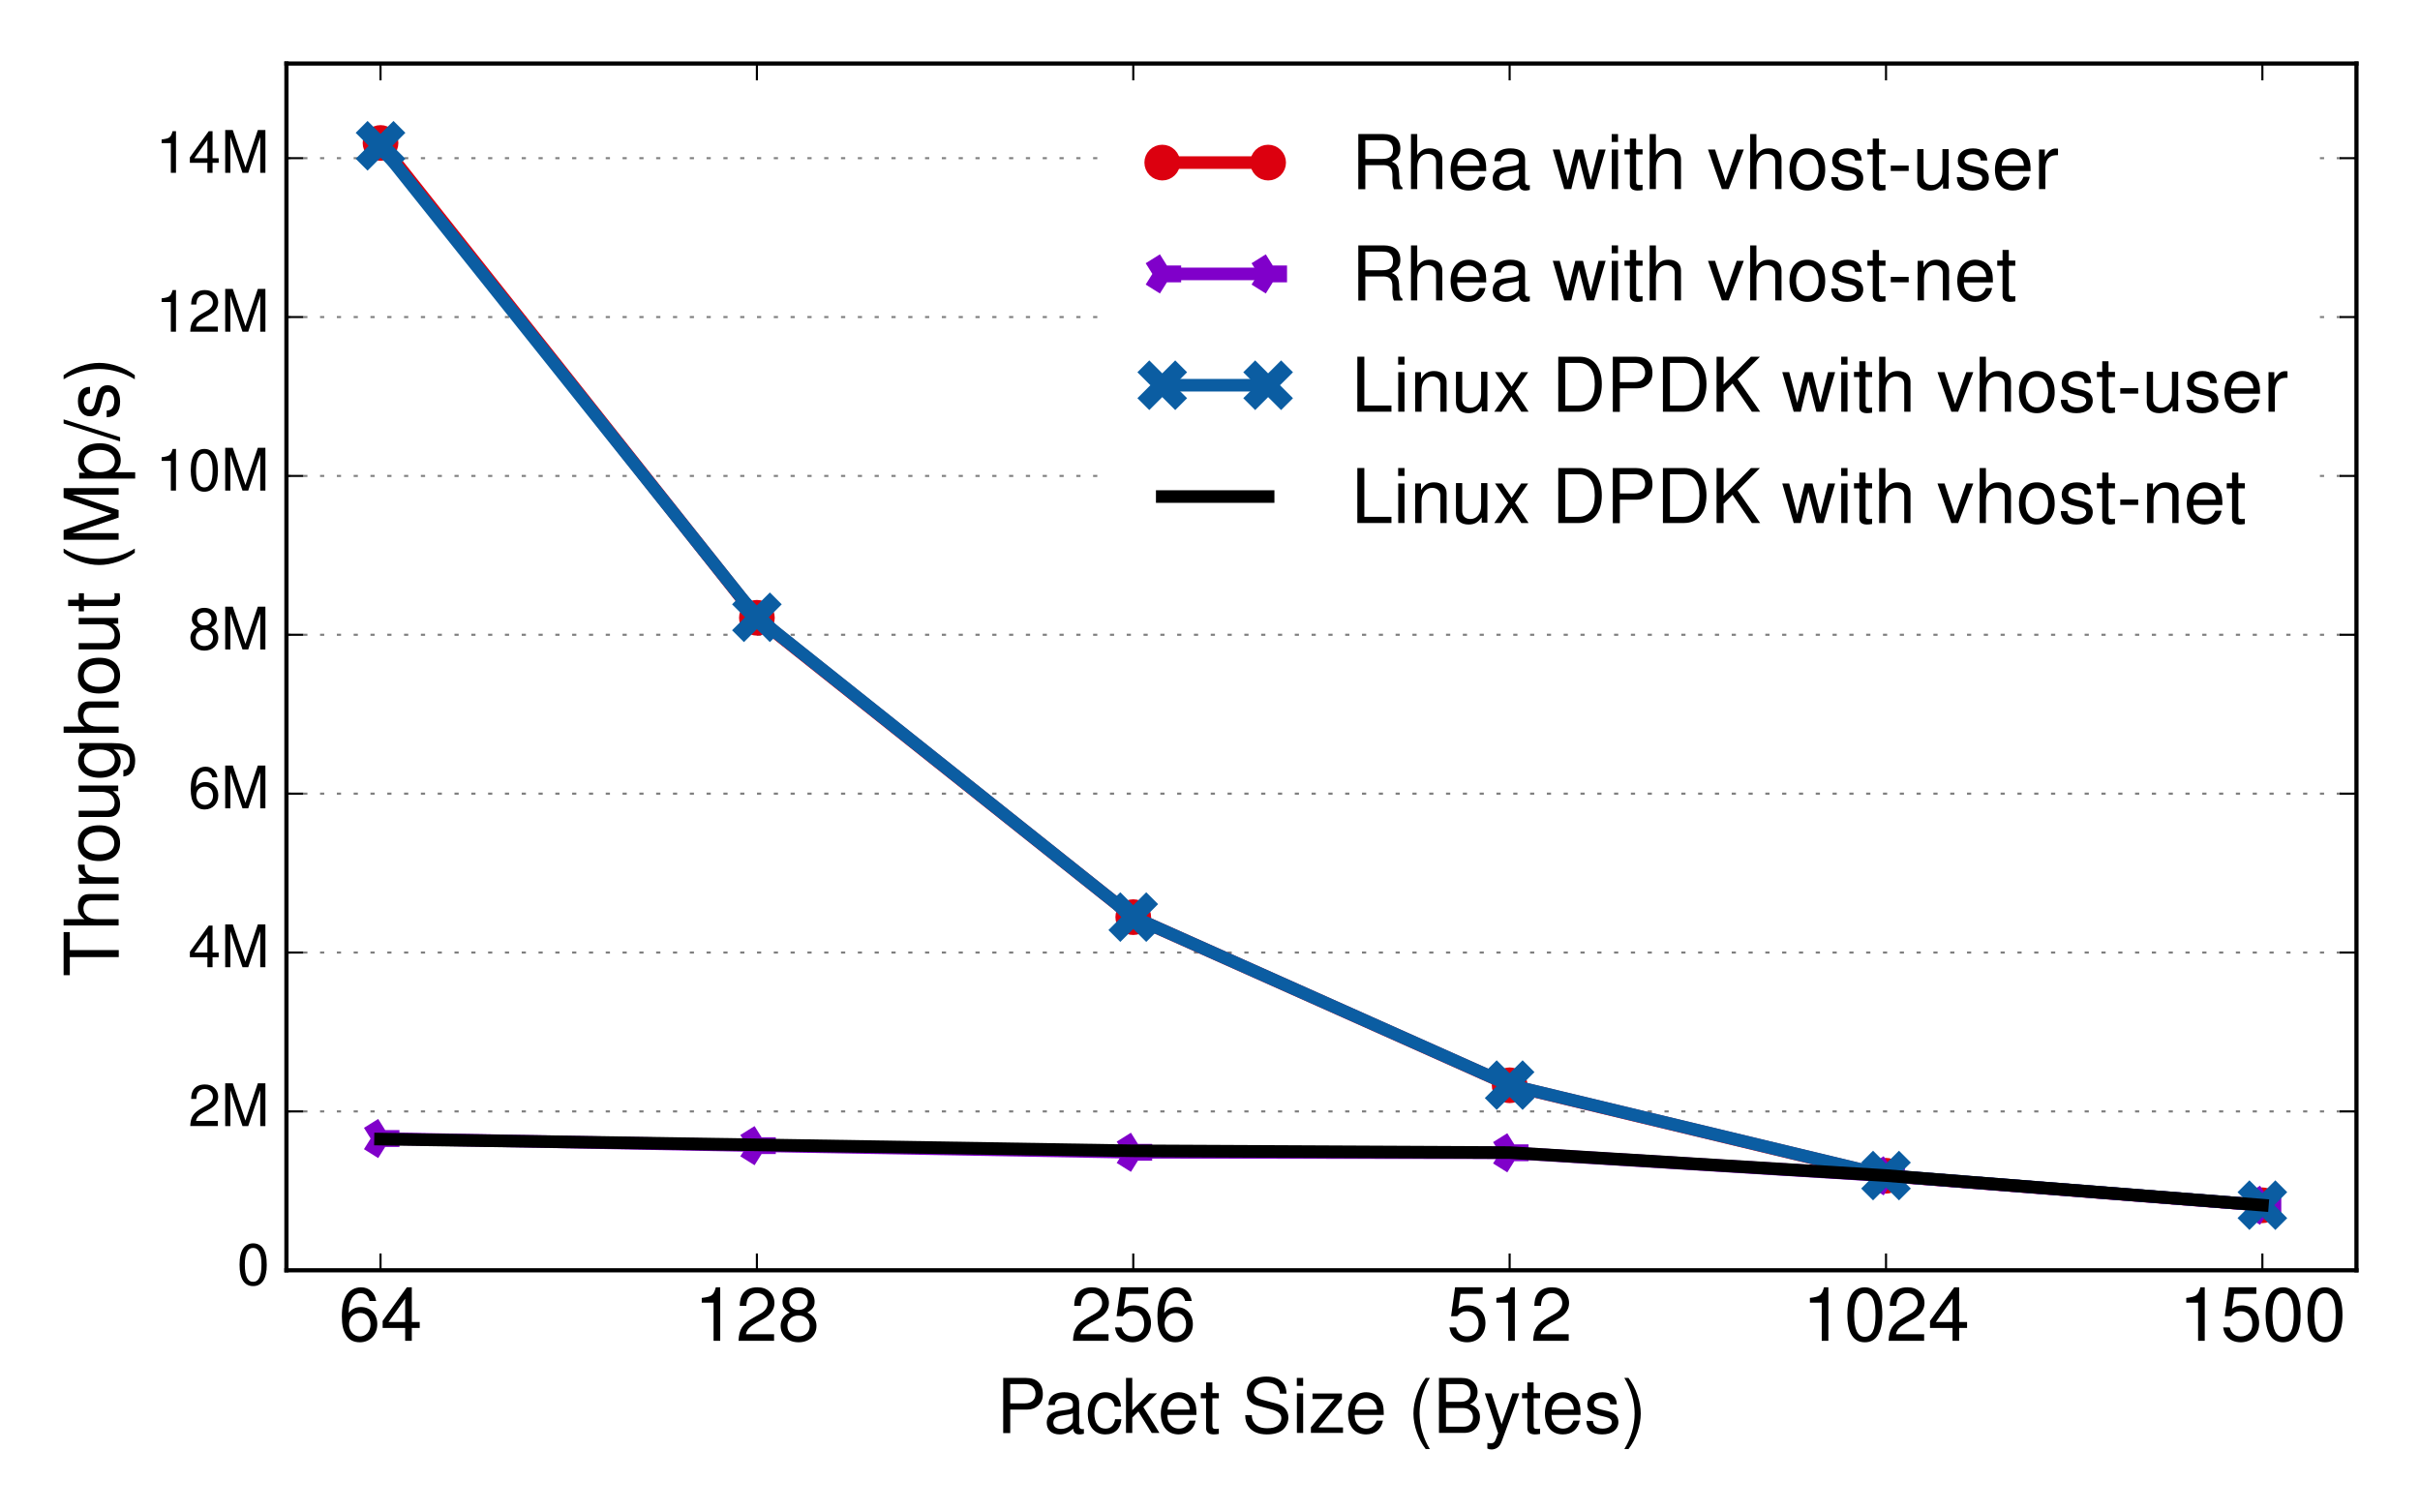 <?xml version="1.0" encoding="utf-8" standalone="no"?>
<!DOCTYPE svg PUBLIC "-//W3C//DTD SVG 1.1//EN"
  "http://www.w3.org/Graphics/SVG/1.1/DTD/svg11.dtd">
<!-- Created with matplotlib (https://matplotlib.org/) -->
<svg height="360pt" version="1.1" viewBox="0 0 576 360" width="576pt" xmlns="http://www.w3.org/2000/svg" xmlns:xlink="http://www.w3.org/1999/xlink">
 <defs>
  <style type="text/css">*{stroke-linecap:butt;stroke-linejoin:round;}</style>
 </defs>
 <g id="figure_1">
  <g id="patch_1">
   <path d="M 0 360 
L 576 360 
L 576 0 
L 0 0 
z
" style="fill:#ffffff;"/>
  </g>
  <g id="axes_1">
   <g id="patch_2">
    <path d="M 68.176 302.355 
L 560.88 302.355 
L 560.88 15.12 
L 68.176 15.12 
z
" style="fill:#ffffff;"/>
   </g>
   <g id="patch_3">
    <path d="M 68.176 302.355 
L 68.176 15.12 
" style="fill:none;stroke:#000000;stroke-linecap:square;stroke-linejoin:miter;"/>
   </g>
   <g id="patch_4">
    <path d="M 560.88 302.355 
L 560.88 15.12 
" style="fill:none;stroke:#000000;stroke-linecap:square;stroke-linejoin:miter;"/>
   </g>
   <g id="patch_5">
    <path d="M 68.176 302.355 
L 560.88 302.355 
" style="fill:none;stroke:#000000;stroke-linecap:square;stroke-linejoin:miter;"/>
   </g>
   <g id="patch_6">
    <path d="M 68.176 15.12 
L 560.88 15.12 
" style="fill:none;stroke:#000000;stroke-linecap:square;stroke-linejoin:miter;"/>
   </g>
   <g id="matplotlib.axis_1">
    <g id="xtick_1">
     <g id="line2d_1">
      <defs>
       <path d="M 0 0 
L 0 -4 
" id="mdbf25696b4" style="stroke:#000000;stroke-width:0.5;"/>
      </defs>
      <g>
       <use style="stroke:#000000;stroke-width:0.5;" x="90.572" xlink:href="#mdbf25696b4" y="302.355"/>
      </g>
     </g>
     <g id="line2d_2">
      <defs>
       <path d="M 0 0 
L 0 4 
" id="mc7c0652761" style="stroke:#000000;stroke-width:0.5;"/>
      </defs>
      <g>
       <use style="stroke:#000000;stroke-width:0.5;" x="90.572" xlink:href="#mc7c0652761" y="15.12"/>
      </g>
     </g>
     <g id="text_1">
      <!-- 64 -->
      <g transform="translate(80.602 319.132)scale(0.18 -0.18)">
       <defs>
        <path d="M 49.797 52.844 
C 48.094 64.234 40.5 71 29.703 71 
C 21.906 71 14.906 67.219 10.703 60.938 
C 6.297 54.062 4.297 45.375 4.297 32.516 
C 4.297 20.641 6.094 13.062 10.297 6.781 
C 14.094 1.078 20.297 -2 28.094 -2 
C 41.594 -2 51.297 8.094 51.297 22.109 
C 51.297 35.438 42.297 44.812 29.594 44.812 
C 22.594 44.812 17.094 42.109 13.297 36.906 
C 13.406 53.812 19 63.188 29.094 63.188 
C 35.297 63.188 39.594 59.422 41 52.844 
z
M 28.5 37 
C 37 37 42.297 31.031 42.297 21.406 
C 42.297 12.391 36.297 5.812 28.203 5.812 
C 20 5.812 13.797 12.703 13.797 21.906 
C 13.797 30.828 19.797 37 28.5 37 
z
" id="Nimbus_Sans_L_Regular-54"/>
        <path d="M 32.703 17 
L 32.703 0 
L 41.5 0 
L 41.5 17 
L 52 17 
L 52 24.906 
L 41.5 24.906 
L 41.5 71.016 
L 35 71.016 
L 2.797 26.312 
L 2.797 17 
z
M 32.703 24.906 
L 10.5 24.906 
L 32.703 55.984 
z
" id="Nimbus_Sans_L_Regular-52"/>
       </defs>
       <use transform="scale(0.996)" xlink:href="#Nimbus_Sans_L_Regular-54"/>
       <use transform="translate(55.392 0)scale(0.996)" xlink:href="#Nimbus_Sans_L_Regular-52"/>
      </g>
     </g>
    </g>
    <g id="xtick_2">
     <g id="line2d_3">
      <g>
       <use style="stroke:#000000;stroke-width:0.5;" x="180.155" xlink:href="#mdbf25696b4" y="302.355"/>
      </g>
     </g>
     <g id="line2d_4">
      <g>
       <use style="stroke:#000000;stroke-width:0.5;" x="180.155" xlink:href="#mc7c0652761" y="15.12"/>
      </g>
     </g>
     <g id="text_2">
      <!-- 128 -->
      <g transform="translate(165.199 319.132)scale(0.18 -0.18)">
       <defs>
        <path d="M 25.906 50.594 
L 25.906 0 
L 34.703 0 
L 34.703 71.016 
L 28.906 71.016 
C 25.797 60.109 23.797 58.609 10.203 56.906 
L 10.203 50.594 
z
" id="Nimbus_Sans_L_Regular-49"/>
        <path d="M 50.594 8.719 
L 13.297 8.719 
C 14.203 14.531 17.406 18.234 26.094 23.344 
L 36.094 28.75 
C 46 34.156 51.094 41.453 51.094 50.172 
C 51.094 56.078 48.703 61.594 44.5 65.391 
C 40.297 69.203 35.094 71 28.406 71 
C 19.406 71 12.703 67.797 8.797 61.797 
C 6.297 57.984 5.203 53.578 5 46.359 
L 13.797 46.359 
C 14.094 51.172 14.703 54.078 15.906 56.375 
C 18.203 60.688 22.797 63.297 28.094 63.297 
C 36.094 63.297 42.094 57.578 42.094 49.969 
C 42.094 44.359 38.797 39.547 32.5 35.953 
L 23.297 30.75 
C 8.5 22.344 4.203 15.625 3.406 0 
L 50.594 0 
z
" id="Nimbus_Sans_L_Regular-50"/>
        <path d="M 39.094 37.484 
C 46.406 41.875 48.797 45.469 48.797 52.156 
C 48.797 63.219 40.094 71 27.5 71 
C 15 71 6.203 63.219 6.203 52.156 
C 6.203 45.578 8.594 41.984 15.797 37.484 
C 7.703 33.594 3.703 27.719 3.703 19.938 
C 3.703 6.969 13.5 -2 27.5 -2 
C 41.5 -2 51.297 6.984 51.297 19.844 
C 51.297 27.719 47.297 33.594 39.094 37.484 
z
M 27.5 63.188 
C 35 63.188 39.797 58.812 39.797 51.953 
C 39.797 45.375 34.906 41 27.5 41 
C 20.094 41 15.203 45.375 15.203 52.047 
C 15.203 58.812 20.094 63.188 27.5 63.188 
z
M 27.5 33.578 
C 36.297 33.578 42.297 28 42.297 19.734 
C 42.297 11.391 36.297 5.812 27.297 5.812 
C 18.703 5.812 12.703 11.484 12.703 19.734 
C 12.703 28 18.703 33.578 27.5 33.578 
z
" id="Nimbus_Sans_L_Regular-56"/>
       </defs>
       <use transform="scale(0.996)" xlink:href="#Nimbus_Sans_L_Regular-49"/>
       <use transform="translate(55.392 0)scale(0.996)" xlink:href="#Nimbus_Sans_L_Regular-50"/>
       <use transform="translate(110.783 0)scale(0.996)" xlink:href="#Nimbus_Sans_L_Regular-56"/>
      </g>
     </g>
    </g>
    <g id="xtick_3">
     <g id="line2d_5">
      <g>
       <use style="stroke:#000000;stroke-width:0.5;" x="269.737" xlink:href="#mdbf25696b4" y="302.355"/>
      </g>
     </g>
     <g id="line2d_6">
      <g>
       <use style="stroke:#000000;stroke-width:0.5;" x="269.737" xlink:href="#mc7c0652761" y="15.12"/>
      </g>
     </g>
     <g id="text_3">
      <!-- 256 -->
      <g transform="translate(254.781 319.132)scale(0.18 -0.18)">
       <defs>
        <path d="M 47.594 71 
L 11 71 
L 5.703 32.594 
L 13.797 32.594 
C 17.906 37.484 21.297 39.188 26.797 39.188 
C 36.297 39.188 42.297 32.688 42.297 22.203 
C 42.297 12 36.406 5.812 26.797 5.812 
C 19.094 5.812 14.406 9.703 12.297 17.703 
L 3.5 17.703 
C 4.703 11.906 5.703 9.094 7.797 6.484 
C 11.797 1.094 19 -2 27 -2 
C 41.297 -2 51.297 8.391 51.297 23.391 
C 51.297 37.406 42 47 28.406 47 
C 23.406 47 19.406 45.703 15.297 42.688 
L 18.094 62.297 
L 47.594 62.297 
z
" id="Nimbus_Sans_L_Regular-53"/>
       </defs>
       <use transform="scale(0.996)" xlink:href="#Nimbus_Sans_L_Regular-50"/>
       <use transform="translate(55.392 0)scale(0.996)" xlink:href="#Nimbus_Sans_L_Regular-53"/>
       <use transform="translate(110.783 0)scale(0.996)" xlink:href="#Nimbus_Sans_L_Regular-54"/>
      </g>
     </g>
    </g>
    <g id="xtick_4">
     <g id="line2d_7">
      <g>
       <use style="stroke:#000000;stroke-width:0.5;" x="359.319" xlink:href="#mdbf25696b4" y="302.355"/>
      </g>
     </g>
     <g id="line2d_8">
      <g>
       <use style="stroke:#000000;stroke-width:0.5;" x="359.319" xlink:href="#mc7c0652761" y="15.12"/>
      </g>
     </g>
     <g id="text_4">
      <!-- 512 -->
      <g transform="translate(344.364 319.132)scale(0.18 -0.18)">
       <use transform="scale(0.996)" xlink:href="#Nimbus_Sans_L_Regular-53"/>
       <use transform="translate(55.392 0)scale(0.996)" xlink:href="#Nimbus_Sans_L_Regular-49"/>
       <use transform="translate(110.783 0)scale(0.996)" xlink:href="#Nimbus_Sans_L_Regular-50"/>
      </g>
     </g>
    </g>
    <g id="xtick_5">
     <g id="line2d_9">
      <g>
       <use style="stroke:#000000;stroke-width:0.5;" x="448.902" xlink:href="#mdbf25696b4" y="302.355"/>
      </g>
     </g>
     <g id="line2d_10">
      <g>
       <use style="stroke:#000000;stroke-width:0.5;" x="448.902" xlink:href="#mc7c0652761" y="15.12"/>
      </g>
     </g>
     <g id="text_5">
      <!-- 1024 -->
      <g transform="translate(428.961 319.132)scale(0.18 -0.18)">
       <defs>
        <path d="M 27.5 71 
C 20.906 71 14.906 68.125 11.203 63.219 
C 6.594 57.047 4.297 47.562 4.297 34.5 
C 4.297 10.672 12.297 -2 27.5 -2 
C 42.5 -2 50.703 10.672 50.703 33.906 
C 50.703 47.656 48.5 56.844 43.797 63.219 
C 40.094 68.219 34.203 71 27.5 71 
z
M 27.5 63.188 
C 37 63.188 41.703 53.625 41.703 34.703 
C 41.703 14.672 37.094 5.312 27.297 5.312 
C 18 5.312 13.297 15.078 13.297 34.406 
C 13.297 53.719 18 63.188 27.5 63.188 
z
" id="Nimbus_Sans_L_Regular-48"/>
       </defs>
       <use transform="scale(0.996)" xlink:href="#Nimbus_Sans_L_Regular-49"/>
       <use transform="translate(55.392 0)scale(0.996)" xlink:href="#Nimbus_Sans_L_Regular-48"/>
       <use transform="translate(110.783 0)scale(0.996)" xlink:href="#Nimbus_Sans_L_Regular-50"/>
       <use transform="translate(166.175 0)scale(0.996)" xlink:href="#Nimbus_Sans_L_Regular-52"/>
      </g>
     </g>
    </g>
    <g id="xtick_6">
     <g id="line2d_11">
      <g>
       <use style="stroke:#000000;stroke-width:0.5;" x="538.484" xlink:href="#mdbf25696b4" y="302.355"/>
      </g>
     </g>
     <g id="line2d_12">
      <g>
       <use style="stroke:#000000;stroke-width:0.5;" x="538.484" xlink:href="#mc7c0652761" y="15.12"/>
      </g>
     </g>
     <g id="text_6">
      <!-- 1500 -->
      <g transform="translate(518.543 319.132)scale(0.18 -0.18)">
       <use transform="scale(0.996)" xlink:href="#Nimbus_Sans_L_Regular-49"/>
       <use transform="translate(55.392 0)scale(0.996)" xlink:href="#Nimbus_Sans_L_Regular-53"/>
       <use transform="translate(110.783 0)scale(0.996)" xlink:href="#Nimbus_Sans_L_Regular-48"/>
       <use transform="translate(166.175 0)scale(0.996)" xlink:href="#Nimbus_Sans_L_Regular-48"/>
      </g>
     </g>
    </g>
    <g id="text_7">
     <!-- Packet Size (Bytes) -->
     <g transform="translate(237.149 341.06)scale(0.18 -0.18)">
      <defs>
       <path d="M 18.406 31 
L 41.297 31 
C 47 31 51.5 32.703 55.406 36.188 
C 59.797 40.203 61.703 44.891 61.703 51.609 
C 61.703 65.297 53.594 73 39.203 73 
L 9.094 73 
L 9.094 -0.219 
L 18.406 -0.219 
z
M 18.406 39.219 
L 18.406 64.781 
L 37.797 64.781 
C 46.703 64.781 52 59.984 52 51.984 
C 52 44 46.703 39.219 37.797 39.219 
z
" id="Nimbus_Sans_L_Regular-80"/>
       <path d="M 53.5 5.203 
C 52.594 5 52.203 5 51.703 5 
C 48.797 5 47.203 6.484 47.203 9.078 
L 47.203 39.766 
C 47.203 49.016 40.406 54 27.5 54 
C 19.906 54 13.594 51.812 10.094 47.906 
C 7.703 45.203 6.703 42.219 6.5 37.031 
L 14.906 37.031 
C 15.594 43.391 19.406 46.281 27.203 46.281 
C 34.703 46.281 38.906 43.484 38.906 38.516 
L 38.906 36.328 
C 38.906 32.828 36.797 31.344 30.203 30.547 
C 18.406 29.062 16.594 28.656 13.406 27.359 
C 7.297 24.875 4.203 20.188 4.203 13.422 
C 4.203 3.969 10.797 -2 21.406 -2 
C 28 -2 33.297 0.297 39.203 5.703 
C 39.797 0.391 42.406 -2 47.797 -2 
C 49.5 -2 50.797 -1.812 53.5 -1.094 
z
M 38.906 16.75 
C 38.906 13.953 38.094 12.266 35.594 9.984 
C 32.203 6.891 28.094 5.312 23.203 5.312 
C 16.703 5.312 12.906 8.391 12.906 13.656 
C 12.906 19.141 16.594 21.922 25.5 23.219 
C 34.297 24.406 36.094 24.812 38.906 26.094 
z
" id="Nimbus_Sans_L_Regular-97"/>
       <path d="M 47.094 34.938 
C 46.703 40.031 45.594 43.328 43.594 46.219 
C 40 51.109 33.703 54 26.406 54 
C 12.297 54 3.094 42.844 3.094 25.5 
C 3.094 8.656 12.094 -2 26.297 -2 
C 38.797 -2 46.703 5.469 47.703 18.234 
L 39.297 18.234 
C 37.906 9.875 33.594 5.703 26.5 5.703 
C 17.297 5.703 11.797 13.172 11.797 25.5 
C 11.797 38.531 17.203 46.281 26.297 46.281 
C 33.297 46.281 37.703 42.203 38.703 34.938 
z
" id="Nimbus_Sans_L_Regular-99"/>
       <path d="M 14.094 73 
L 5.797 73 
L 5.797 -0.031 
L 14.094 -0.031 
L 14.094 20.406 
L 22.203 28.422 
L 39.906 -0.031 
L 50.203 -0.031 
L 28.797 34.328 
L 47 52.453 
L 36.297 52.453 
L 14.094 30.219 
z
" id="Nimbus_Sans_L_Regular-107"/>
       <path d="M 51.297 23.891 
C 51.297 31.781 50.703 36.531 49.203 40.375 
C 45.797 48.859 37.797 54 28 54 
C 13.406 54 4 42.844 4 25.703 
C 4 8.547 13.094 -2 27.797 -2 
C 39.797 -2 48.094 4.844 50.203 16.312 
L 41.797 16.312 
C 39.5 9.344 34.797 5.703 28.094 5.703 
C 22.797 5.703 18.297 8.125 15.5 12.578 
C 13.5 15.594 12.797 18.641 12.703 23.891 
z
M 12.906 31 
C 13.594 40.266 19.5 46.281 27.906 46.281 
C 36.094 46.281 42.406 39.531 42.406 31 
C 42.406 31 42.406 31 42.297 31 
z
" id="Nimbus_Sans_L_Regular-101"/>
       <path d="M 25.406 52.812 
L 16.797 52.812 
L 16.797 67 
L 8.5 67 
L 8.5 52.812 
L 1.406 52.812 
L 1.406 46 
L 8.5 46 
L 8.5 6.312 
C 8.5 1 12.094 -2 18.594 -2 
C 20.594 -2 22.594 -1.812 25.406 -1.297 
L 25.406 5.719 
C 24.297 5.406 23 5.312 21.406 5.312 
C 17.797 5.312 16.797 6.312 16.797 10.016 
L 16.797 46 
L 25.406 46 
z
" id="Nimbus_Sans_L_Regular-116"/>
       <path d="M 59.594 52.109 
C 59.5 66.484 49.703 74.812 32.906 74.812 
C 16.906 74.812 7 66.562 7 53.281 
C 7 44.328 11.703 38.703 21.297 36.188 
L 39.406 31.359 
C 48.594 28.938 52.797 25.219 52.797 19.484 
C 52.797 15.547 50.703 11.531 47.594 9.328 
C 44.703 7.312 40.094 6.203 34.203 6.203 
C 26.297 6.203 20.906 8.125 17.406 12.344 
C 14.703 15.562 13.5 19.094 13.594 23.609 
L 4.797 23.609 
C 4.906 16.891 6.203 12.469 9.094 8.438 
C 14.094 1.609 22.5 -2 33.594 -2 
C 42.297 -2 49.406 0.016 54.094 3.625 
C 59 7.547 62.094 14.078 62.094 20.422 
C 62.094 29.469 56.5 36.109 46.594 38.828 
L 28.297 43.766 
C 19.5 46.172 16.297 48.984 16.297 54.625 
C 16.297 62.062 22.797 67 32.594 67 
C 44.203 67 50.703 61.672 50.797 52.109 
z
" id="Nimbus_Sans_L_Regular-83"/>
       <path d="M 15 52.484 
L 6.703 52.484 
L 6.703 0 
L 15 0 
z
M 15 73 
L 6.594 73 
L 6.594 62.484 
L 15 62.484 
z
" id="Nimbus_Sans_L_Regular-105"/>
       <path d="M 44.297 52.312 
L 5.203 52.312 
L 5.203 45 
L 34.406 45 
L 3.094 7.516 
L 3.094 0 
L 45.703 0 
L 45.703 7.312 
L 13.203 7.312 
L 44.297 44.906 
z
" id="Nimbus_Sans_L_Regular-122"/>
       <path d="M 23.594 73 
C 13.594 59.844 7.297 41.562 7.297 25.797 
C 7.297 9.938 13.594 -8.344 23.594 -21.5 
L 29.094 -21.5 
C 20.297 -7.141 15.406 9.734 15.406 25.797 
C 15.406 41.766 20.297 58.734 29.094 73 
z
" id="Nimbus_Sans_L_Regular-40"/>
       <path d="M 7.906 0 
L 40.797 0 
C 47.703 0 52.797 1.891 56.703 6.062 
C 60.297 9.828 62.297 14.984 62.297 20.656 
C 62.297 29.391 58.297 34.641 49 38.219 
C 55.594 41.359 59.094 46.812 59.094 54.297 
C 59.094 59.641 57.094 64.406 53.297 67.844 
C 49.5 71.375 44.5 73 37.5 73 
L 7.906 73 
z
M 17.203 41.219 
L 17.203 64.781 
L 35.203 64.781 
C 40.406 64.781 43.297 64.062 45.797 62.141 
C 48.406 60.109 49.797 57.062 49.797 52.984 
C 49.797 49.031 48.406 45.891 45.797 43.844 
C 43.297 41.922 40.406 41.219 35.203 41.219 
z
M 17.203 8.219 
L 17.203 33 
L 39.906 33 
C 44.406 33 47.406 31.906 49.594 29.547 
C 51.797 27.266 53 24.109 53 20.562 
C 53 17.109 51.797 13.953 49.594 11.672 
C 47.406 9.297 44.406 8.219 39.906 8.219 
z
" id="Nimbus_Sans_L_Regular-66"/>
       <path d="M 38.797 52.5 
L 24.297 11.531 
L 10.906 52.5 
L 2 52.5 
L 19.703 -0.328 
L 16.5 -8.656 
C 15.203 -12.375 13.297 -13.781 9.797 -13.781 
C 8.594 -13.781 7.203 -13.578 5.406 -13.172 
L 5.406 -20.703 
C 7.094 -21.594 8.797 -22 11 -22 
C 13.703 -22 16.594 -21.094 18.797 -19.484 
C 21.406 -17.578 22.906 -15.359 24.5 -11.141 
L 47.797 52.5 
z
" id="Nimbus_Sans_L_Regular-121"/>
       <path d="M 43.797 37.922 
C 43.703 48.203 36.906 54 24.797 54 
C 12.594 54 4.703 47.719 4.703 38.062 
C 4.703 29.891 8.906 26.016 21.297 23.031 
L 29.094 21.141 
C 34.906 19.734 37.203 17.656 37.203 13.875 
C 37.203 9 32.297 5.703 25 5.703 
C 20.5 5.703 16.703 7 14.594 9.188 
C 13.297 10.688 12.703 12.172 12.203 15.844 
L 3.406 15.844 
C 3.797 3.766 10.594 -2 24.297 -2 
C 37.5 -2 45.906 4.453 45.906 14.516 
C 45.906 22.281 41.5 26.578 31.094 29.062 
L 23.094 30.953 
C 16.297 32.531 13.406 34.734 13.406 38.406 
C 13.406 43.188 17.703 46.281 24.5 46.281 
C 31.203 46.281 34.797 43.391 35 37.922 
z
" id="Nimbus_Sans_L_Regular-115"/>
       <path d="M 9.297 -21.5 
C 19.297 -8.344 25.594 9.938 25.594 25.688 
C 25.594 41.562 19.297 59.844 9.297 73 
L 3.797 73 
C 12.594 58.641 17.5 41.766 17.5 25.688 
C 17.5 9.734 12.594 -7.25 3.797 -21.5 
z
" id="Nimbus_Sans_L_Regular-41"/>
      </defs>
      <use transform="scale(0.996)" xlink:href="#Nimbus_Sans_L_Regular-80"/>
      <use transform="translate(62.466 0)scale(0.996)" xlink:href="#Nimbus_Sans_L_Regular-97"/>
      <use transform="translate(117.858 0)scale(0.996)" xlink:href="#Nimbus_Sans_L_Regular-99"/>
      <use transform="translate(165.679 0)scale(0.996)" xlink:href="#Nimbus_Sans_L_Regular-107"/>
      <use transform="translate(213.5 0)scale(0.996)" xlink:href="#Nimbus_Sans_L_Regular-101"/>
      <use transform="translate(268.892 0)scale(0.996)" xlink:href="#Nimbus_Sans_L_Regular-116"/>
      <use transform="translate(324.282 0)scale(0.996)" xlink:href="#Nimbus_Sans_L_Regular-83"/>
      <use transform="translate(390.732 0)scale(0.996)" xlink:href="#Nimbus_Sans_L_Regular-105"/>
      <use transform="translate(412.849 0)scale(0.996)" xlink:href="#Nimbus_Sans_L_Regular-122"/>
      <use transform="translate(461.169 0)scale(0.996)" xlink:href="#Nimbus_Sans_L_Regular-101"/>
      <use transform="translate(544.255 0)scale(0.996)" xlink:href="#Nimbus_Sans_L_Regular-40"/>
      <use transform="translate(577.431 0)scale(0.996)" xlink:href="#Nimbus_Sans_L_Regular-66"/>
      <use transform="translate(643.881 0)scale(0.996)" xlink:href="#Nimbus_Sans_L_Regular-121"/>
      <use transform="translate(693.694 0)scale(0.996)" xlink:href="#Nimbus_Sans_L_Regular-116"/>
      <use transform="translate(721.389 0)scale(0.996)" xlink:href="#Nimbus_Sans_L_Regular-101"/>
      <use transform="translate(776.781 0)scale(0.996)" xlink:href="#Nimbus_Sans_L_Regular-115"/>
      <use transform="translate(826.594 0)scale(0.996)" xlink:href="#Nimbus_Sans_L_Regular-41"/>
     </g>
    </g>
   </g>
   <g id="matplotlib.axis_2">
    <g id="ytick_1">
     <g id="line2d_13">
      <path clip-path="url(#p99eb93238f)" d="M 68.176 302.355 
L 560.88 302.355 
" style="fill:none;stroke:#000000;stroke-dasharray:1,3;stroke-dashoffset:0;stroke-opacity:0.5;stroke-width:0.5;"/>
     </g>
     <g id="line2d_14">
      <defs>
       <path d="M 0 0 
L 4 0 
" id="m176b51093b" style="stroke:#000000;stroke-width:0.5;"/>
      </defs>
      <g>
       <use style="stroke:#000000;stroke-width:0.5;" x="68.176" xlink:href="#m176b51093b" y="302.355"/>
      </g>
     </g>
     <g id="line2d_15">
      <defs>
       <path d="M 0 0 
L -4 0 
" id="ma3e9bb73d5" style="stroke:#000000;stroke-width:0.5;"/>
      </defs>
      <g>
       <use style="stroke:#000000;stroke-width:0.5;" x="560.88" xlink:href="#ma3e9bb73d5" y="302.355"/>
      </g>
     </g>
     <g id="text_8">
      <!-- 0 -->
      <g transform="translate(56.422 305.838)scale(0.14 -0.14)">
       <use transform="scale(0.996)" xlink:href="#Nimbus_Sans_L_Regular-48"/>
      </g>
     </g>
    </g>
    <g id="ytick_2">
     <g id="line2d_16">
      <path clip-path="url(#p99eb93238f)" d="M 68.176 264.54 
L 560.88 264.54 
" style="fill:none;stroke:#000000;stroke-dasharray:1,3;stroke-dashoffset:0;stroke-opacity:0.5;stroke-width:0.5;"/>
     </g>
     <g id="line2d_17">
      <g>
       <use style="stroke:#000000;stroke-width:0.5;" x="68.176" xlink:href="#m176b51093b" y="264.54"/>
      </g>
     </g>
     <g id="line2d_18">
      <g>
       <use style="stroke:#000000;stroke-width:0.5;" x="560.88" xlink:href="#ma3e9bb73d5" y="264.54"/>
      </g>
     </g>
     <g id="text_9">
      <!-- 2M -->
      <g transform="translate(44.803 268.023)scale(0.14 -0.14)">
       <defs>
        <path d="M 46.797 -0.031 
L 67.297 61.172 
L 67.297 -0.031 
L 76.094 -0.031 
L 76.094 73 
L 63.203 73 
L 42 9.391 
L 20.406 73 
L 7.5 73 
L 7.5 -0.031 
L 16.297 -0.031 
L 16.297 61.172 
L 37 -0.031 
z
" id="Nimbus_Sans_L_Regular-77"/>
       </defs>
       <use transform="scale(0.996)" xlink:href="#Nimbus_Sans_L_Regular-50"/>
       <use transform="translate(55.392 0)scale(0.996)" xlink:href="#Nimbus_Sans_L_Regular-77"/>
      </g>
     </g>
    </g>
    <g id="ytick_3">
     <g id="line2d_19">
      <path clip-path="url(#p99eb93238f)" d="M 68.176 226.724 
L 560.88 226.724 
" style="fill:none;stroke:#000000;stroke-dasharray:1,3;stroke-dashoffset:0;stroke-opacity:0.5;stroke-width:0.5;"/>
     </g>
     <g id="line2d_20">
      <g>
       <use style="stroke:#000000;stroke-width:0.5;" x="68.176" xlink:href="#m176b51093b" y="226.724"/>
      </g>
     </g>
     <g id="line2d_21">
      <g>
       <use style="stroke:#000000;stroke-width:0.5;" x="560.88" xlink:href="#ma3e9bb73d5" y="226.724"/>
      </g>
     </g>
     <g id="text_10">
      <!-- 4M -->
      <g transform="translate(44.803 230.208)scale(0.14 -0.14)">
       <use transform="scale(0.996)" xlink:href="#Nimbus_Sans_L_Regular-52"/>
       <use transform="translate(55.392 0)scale(0.996)" xlink:href="#Nimbus_Sans_L_Regular-77"/>
      </g>
     </g>
    </g>
    <g id="ytick_4">
     <g id="line2d_22">
      <path clip-path="url(#p99eb93238f)" d="M 68.176 188.909 
L 560.88 188.909 
" style="fill:none;stroke:#000000;stroke-dasharray:1,3;stroke-dashoffset:0;stroke-opacity:0.5;stroke-width:0.5;"/>
     </g>
     <g id="line2d_23">
      <g>
       <use style="stroke:#000000;stroke-width:0.5;" x="68.176" xlink:href="#m176b51093b" y="188.909"/>
      </g>
     </g>
     <g id="line2d_24">
      <g>
       <use style="stroke:#000000;stroke-width:0.5;" x="560.88" xlink:href="#ma3e9bb73d5" y="188.909"/>
      </g>
     </g>
     <g id="text_11">
      <!-- 6M -->
      <g transform="translate(44.803 192.392)scale(0.14 -0.14)">
       <use transform="scale(0.996)" xlink:href="#Nimbus_Sans_L_Regular-54"/>
       <use transform="translate(55.392 0)scale(0.996)" xlink:href="#Nimbus_Sans_L_Regular-77"/>
      </g>
     </g>
    </g>
    <g id="ytick_5">
     <g id="line2d_25">
      <path clip-path="url(#p99eb93238f)" d="M 68.176 151.093 
L 560.88 151.093 
" style="fill:none;stroke:#000000;stroke-dasharray:1,3;stroke-dashoffset:0;stroke-opacity:0.5;stroke-width:0.5;"/>
     </g>
     <g id="line2d_26">
      <g>
       <use style="stroke:#000000;stroke-width:0.5;" x="68.176" xlink:href="#m176b51093b" y="151.093"/>
      </g>
     </g>
     <g id="line2d_27">
      <g>
       <use style="stroke:#000000;stroke-width:0.5;" x="560.88" xlink:href="#ma3e9bb73d5" y="151.093"/>
      </g>
     </g>
     <g id="text_12">
      <!-- 8M -->
      <g transform="translate(44.803 154.577)scale(0.14 -0.14)">
       <use transform="scale(0.996)" xlink:href="#Nimbus_Sans_L_Regular-56"/>
       <use transform="translate(55.392 0)scale(0.996)" xlink:href="#Nimbus_Sans_L_Regular-77"/>
      </g>
     </g>
    </g>
    <g id="ytick_6">
     <g id="line2d_28">
      <path clip-path="url(#p99eb93238f)" d="M 68.176 113.278 
L 560.88 113.278 
" style="fill:none;stroke:#000000;stroke-dasharray:1,3;stroke-dashoffset:0;stroke-opacity:0.5;stroke-width:0.5;"/>
     </g>
     <g id="line2d_29">
      <g>
       <use style="stroke:#000000;stroke-width:0.5;" x="68.176" xlink:href="#m176b51093b" y="113.278"/>
      </g>
     </g>
     <g id="line2d_30">
      <g>
       <use style="stroke:#000000;stroke-width:0.5;" x="560.88" xlink:href="#ma3e9bb73d5" y="113.278"/>
      </g>
     </g>
     <g id="text_13">
      <!-- 10M -->
      <g transform="translate(37.048 116.761)scale(0.14 -0.14)">
       <use transform="scale(0.996)" xlink:href="#Nimbus_Sans_L_Regular-49"/>
       <use transform="translate(55.392 0)scale(0.996)" xlink:href="#Nimbus_Sans_L_Regular-48"/>
       <use transform="translate(110.783 0)scale(0.996)" xlink:href="#Nimbus_Sans_L_Regular-77"/>
      </g>
     </g>
    </g>
    <g id="ytick_7">
     <g id="line2d_31">
      <path clip-path="url(#p99eb93238f)" d="M 68.176 75.462 
L 560.88 75.462 
" style="fill:none;stroke:#000000;stroke-dasharray:1,3;stroke-dashoffset:0;stroke-opacity:0.5;stroke-width:0.5;"/>
     </g>
     <g id="line2d_32">
      <g>
       <use style="stroke:#000000;stroke-width:0.5;" x="68.176" xlink:href="#m176b51093b" y="75.462"/>
      </g>
     </g>
     <g id="line2d_33">
      <g>
       <use style="stroke:#000000;stroke-width:0.5;" x="560.88" xlink:href="#ma3e9bb73d5" y="75.462"/>
      </g>
     </g>
     <g id="text_14">
      <!-- 12M -->
      <g transform="translate(37.048 78.946)scale(0.14 -0.14)">
       <use transform="scale(0.996)" xlink:href="#Nimbus_Sans_L_Regular-49"/>
       <use transform="translate(55.392 0)scale(0.996)" xlink:href="#Nimbus_Sans_L_Regular-50"/>
       <use transform="translate(110.783 0)scale(0.996)" xlink:href="#Nimbus_Sans_L_Regular-77"/>
      </g>
     </g>
    </g>
    <g id="ytick_8">
     <g id="line2d_34">
      <path clip-path="url(#p99eb93238f)" d="M 68.176 37.647 
L 560.88 37.647 
" style="fill:none;stroke:#000000;stroke-dasharray:1,3;stroke-dashoffset:0;stroke-opacity:0.5;stroke-width:0.5;"/>
     </g>
     <g id="line2d_35">
      <g>
       <use style="stroke:#000000;stroke-width:0.5;" x="68.176" xlink:href="#m176b51093b" y="37.647"/>
      </g>
     </g>
     <g id="line2d_36">
      <g>
       <use style="stroke:#000000;stroke-width:0.5;" x="560.88" xlink:href="#ma3e9bb73d5" y="37.647"/>
      </g>
     </g>
     <g id="text_15">
      <!-- 14M -->
      <g transform="translate(37.048 41.13)scale(0.14 -0.14)">
       <use transform="scale(0.996)" xlink:href="#Nimbus_Sans_L_Regular-49"/>
       <use transform="translate(55.392 0)scale(0.996)" xlink:href="#Nimbus_Sans_L_Regular-52"/>
       <use transform="translate(110.783 0)scale(0.996)" xlink:href="#Nimbus_Sans_L_Regular-77"/>
      </g>
     </g>
    </g>
    <g id="text_16">
     <!-- Throughout (Mp/s) -->
     <g transform="translate(28.229 232.485)rotate(-90)scale(0.18 -0.18)">
      <defs>
       <path d="M 35.406 64.781 
L 59.297 64.781 
L 59.297 73 
L 2.094 73 
L 2.094 64.781 
L 26.094 64.781 
L 26.094 -0.219 
L 35.406 -0.219 
z
" id="Nimbus_Sans_L_Regular-84"/>
       <path d="M 7 73 
L 7 -0.031 
L 15.297 -0.031 
L 15.297 28.938 
C 15.297 39.672 20.906 46.688 29.5 46.688 
C 32.203 46.688 34.906 45.781 36.906 44.281 
C 39.297 42.578 40.297 40.062 40.297 36.359 
L 40.297 -0.031 
L 48.594 -0.031 
L 48.594 39.656 
C 48.594 48.484 42.297 54 32.094 54 
C 24.703 54 20.203 51.688 15.297 45.281 
L 15.297 73 
z
" id="Nimbus_Sans_L_Regular-104"/>
       <path d="M 6.906 52.484 
L 6.906 0 
L 15.297 0 
L 15.297 27.203 
C 15.297 34.703 17.203 39.609 21.203 42.5 
C 23.797 44.406 26.297 45 32.094 45 
L 32.094 53.625 
C 30.703 53.812 30 53.812 28.906 53.812 
C 23.5 53.812 19.406 50.625 14.594 42.906 
L 14.594 52.484 
z
" id="Nimbus_Sans_L_Regular-114"/>
       <path d="M 27.203 54 
C 12.5 54 3.594 43.531 3.594 25.984 
C 3.594 8.453 12.406 -2 27.297 -2 
C 42 -2 51 8.453 51 25.594 
C 51 43.625 42.297 54 27.203 54 
z
M 27.297 46.281 
C 36.703 46.281 42.297 38.625 42.297 25.703 
C 42.297 13.453 36.5 5.703 27.297 5.703 
C 18 5.703 12.297 13.359 12.297 25.984 
C 12.297 38.531 18 46.281 27.297 46.281 
z
" id="Nimbus_Sans_L_Regular-111"/>
       <path d="M 48.203 0.516 
L 48.203 53 
L 39.906 53 
L 39.906 23.109 
C 39.906 12.344 34.297 5.312 25.594 5.312 
C 19 5.312 14.797 9.328 14.797 15.672 
L 14.797 53 
L 6.5 53 
L 6.5 12.375 
C 6.5 3.625 13 -2 23.203 -2 
C 30.906 -2 35.797 0.703 40.703 7.625 
L 40.703 0.516 
z
" id="Nimbus_Sans_L_Regular-117"/>
       <path d="M 41.203 52.203 
L 41.203 44.594 
C 37 50.812 31.906 53.719 25.203 53.719 
C 11.906 53.719 2.906 42.062 2.906 25 
C 2.906 16.375 5.203 9.344 9.5 4.312 
C 13.406 -0.109 19 -2.703 24.5 -2.703 
C 31.094 -2.703 35.703 0.094 40.406 6.703 
L 40.406 4.031 
C 40.406 -3 39.5 -7.266 37.406 -10.141 
C 35.203 -13.188 30.906 -14.984 25.797 -14.984 
C 22 -14.984 18.594 -14 16.297 -12.234 
C 14.406 -10.75 13.594 -9.375 13.094 -6.344 
L 4.594 -6.344 
C 5.5 -16.141 13.203 -22 25.5 -22 
C 33.297 -22 40 -19.484 43.406 -15.297 
C 47.406 -10.484 48.906 -3.891 48.906 8.406 
L 48.906 52.203 
z
M 26.094 46 
C 35.094 46 40.406 38.359 40.406 25.203 
C 40.406 12.625 35 5 26.203 5 
C 17.094 5 11.594 12.75 11.594 25.5 
C 11.594 38.156 17.203 46 26.094 46 
z
" id="Nimbus_Sans_L_Regular-103"/>
       <path d="M 5.406 -22 
L 13.797 -22 
L 13.797 5 
C 18.203 -0.422 23.094 -2.812 29.906 -2.812 
C 43.406 -2.812 52.297 8.156 52.297 24.984 
C 52.297 42.719 43.703 53.812 29.797 53.812 
C 22.703 53.812 17 50.594 13.094 44.391 
L 13.094 52.328 
L 5.406 52.328 
z
M 28.406 46 
C 37.594 46 43.594 37.812 43.594 25.188 
C 43.594 13.172 37.5 5 28.406 5 
C 19.594 5 13.797 13.078 13.797 25.5 
C 13.797 37.922 19.594 46 28.406 46 
z
" id="Nimbus_Sans_L_Regular-112"/>
       <path d="M 22.906 73 
L -0.797 -2 
L 4.703 -2 
L 28.406 73 
z
" id="Nimbus_Sans_L_Regular-47"/>
      </defs>
      <use transform="scale(0.996)" xlink:href="#Nimbus_Sans_L_Regular-84"/>
      <use transform="translate(60.872 0)scale(0.996)" xlink:href="#Nimbus_Sans_L_Regular-104"/>
      <use transform="translate(116.263 0)scale(0.996)" xlink:href="#Nimbus_Sans_L_Regular-114"/>
      <use transform="translate(149.439 0)scale(0.996)" xlink:href="#Nimbus_Sans_L_Regular-111"/>
      <use transform="translate(204.83 0)scale(0.996)" xlink:href="#Nimbus_Sans_L_Regular-117"/>
      <use transform="translate(260.222 0)scale(0.996)" xlink:href="#Nimbus_Sans_L_Regular-103"/>
      <use transform="translate(315.614 0)scale(0.996)" xlink:href="#Nimbus_Sans_L_Regular-104"/>
      <use transform="translate(371.005 0)scale(0.996)" xlink:href="#Nimbus_Sans_L_Regular-111"/>
      <use transform="translate(426.397 0)scale(0.996)" xlink:href="#Nimbus_Sans_L_Regular-117"/>
      <use transform="translate(481.789 0)scale(0.996)" xlink:href="#Nimbus_Sans_L_Regular-116"/>
      <use transform="translate(537.179 0)scale(0.996)" xlink:href="#Nimbus_Sans_L_Regular-40"/>
      <use transform="translate(570.354 0)scale(0.996)" xlink:href="#Nimbus_Sans_L_Regular-77"/>
      <use transform="translate(653.343 0)scale(0.996)" xlink:href="#Nimbus_Sans_L_Regular-112"/>
      <use transform="translate(708.734 0)scale(0.996)" xlink:href="#Nimbus_Sans_L_Regular-47"/>
      <use transform="translate(736.429 0)scale(0.996)" xlink:href="#Nimbus_Sans_L_Regular-115"/>
      <use transform="translate(786.243 0)scale(0.996)" xlink:href="#Nimbus_Sans_L_Regular-41"/>
     </g>
    </g>
   </g>
   <g id="line2d_37">
    <path clip-path="url(#p99eb93238f)" d="M 90.572 34.028 
L 180.155 147.044 
L 269.737 218.297 
L 359.319 258.318 
L 448.902 279.853 
L 538.484 286.878 
" style="fill:none;stroke:#dc000f;stroke-linecap:square;stroke-width:3;"/>
    <defs>
     <path d="M 0 2.25 
C 0.597 2.25 1.169 2.013 1.591 1.591 
C 2.013 1.169 2.25 0.597 2.25 0 
C 2.25 -0.597 2.013 -1.169 1.591 -1.591 
C 1.169 -2.013 0.597 -2.25 0 -2.25 
C -0.597 -2.25 -1.169 -2.013 -1.591 -1.591 
C -2.013 -1.169 -2.25 -0.597 -2.25 0 
C -2.25 0.597 -2.013 1.169 -1.591 1.591 
C -1.169 2.013 -0.597 2.25 0 2.25 
z
" id="m15874eebf7" style="stroke:#dc000f;stroke-width:4;"/>
    </defs>
    <g clip-path="url(#p99eb93238f)">
     <use style="fill:#dc000f;stroke:#dc000f;stroke-width:4;" x="90.572" xlink:href="#m15874eebf7" y="34.028"/>
     <use style="fill:#dc000f;stroke:#dc000f;stroke-width:4;" x="180.155" xlink:href="#m15874eebf7" y="147.044"/>
     <use style="fill:#dc000f;stroke:#dc000f;stroke-width:4;" x="269.737" xlink:href="#m15874eebf7" y="218.297"/>
     <use style="fill:#dc000f;stroke:#dc000f;stroke-width:4;" x="359.319" xlink:href="#m15874eebf7" y="258.318"/>
     <use style="fill:#dc000f;stroke:#dc000f;stroke-width:4;" x="448.902" xlink:href="#m15874eebf7" y="279.853"/>
     <use style="fill:#dc000f;stroke:#dc000f;stroke-width:4;" x="538.484" xlink:href="#m15874eebf7" y="286.878"/>
    </g>
   </g>
   <g id="line2d_38">
    <path clip-path="url(#p99eb93238f)" d="M 90.572 270.988 
L 180.155 272.689 
L 269.737 274.266 
L 359.319 274.385 
L 448.902 279.861 
L 538.484 286.872 
" style="fill:none;stroke:#8000ca;stroke-linecap:square;stroke-width:3;"/>
    <defs>
     <path d="M 0 0 
L 4.5 0 
M 0 0 
L -2.25 -3.6 
M 0 0 
L -2.25 3.6 
" id="m34e0c9b2ea" style="stroke:#8000ca;stroke-width:4;"/>
    </defs>
    <g clip-path="url(#p99eb93238f)">
     <use style="fill:#8000ca;stroke:#8000ca;stroke-width:4;" x="90.572" xlink:href="#m34e0c9b2ea" y="270.988"/>
     <use style="fill:#8000ca;stroke:#8000ca;stroke-width:4;" x="180.155" xlink:href="#m34e0c9b2ea" y="272.689"/>
     <use style="fill:#8000ca;stroke:#8000ca;stroke-width:4;" x="269.737" xlink:href="#m34e0c9b2ea" y="274.266"/>
     <use style="fill:#8000ca;stroke:#8000ca;stroke-width:4;" x="359.319" xlink:href="#m34e0c9b2ea" y="274.385"/>
     <use style="fill:#8000ca;stroke:#8000ca;stroke-width:4;" x="448.902" xlink:href="#m34e0c9b2ea" y="279.861"/>
     <use style="fill:#8000ca;stroke:#8000ca;stroke-width:4;" x="538.484" xlink:href="#m34e0c9b2ea" y="286.872"/>
    </g>
   </g>
   <g id="line2d_39">
    <path clip-path="url(#p99eb93238f)" d="M 90.572 34.701 
L 180.155 146.929 
L 269.737 218.286 
L 359.319 258.275 
L 448.902 279.805 
L 538.484 286.85 
" style="fill:none;stroke:#0b5da2;stroke-linecap:square;stroke-width:3;"/>
    <defs>
     <path d="M -4.5 4.5 
L 4.5 -4.5 
M -4.5 -4.5 
L 4.5 4.5 
" id="m0b7653f580" style="stroke:#0b5da2;stroke-width:4;"/>
    </defs>
    <g clip-path="url(#p99eb93238f)">
     <use style="fill:#0b5da2;stroke:#0b5da2;stroke-width:4;" x="90.572" xlink:href="#m0b7653f580" y="34.701"/>
     <use style="fill:#0b5da2;stroke:#0b5da2;stroke-width:4;" x="180.155" xlink:href="#m0b7653f580" y="146.929"/>
     <use style="fill:#0b5da2;stroke:#0b5da2;stroke-width:4;" x="269.737" xlink:href="#m0b7653f580" y="218.286"/>
     <use style="fill:#0b5da2;stroke:#0b5da2;stroke-width:4;" x="359.319" xlink:href="#m0b7653f580" y="258.275"/>
     <use style="fill:#0b5da2;stroke:#0b5da2;stroke-width:4;" x="448.902" xlink:href="#m0b7653f580" y="279.805"/>
     <use style="fill:#0b5da2;stroke:#0b5da2;stroke-width:4;" x="538.484" xlink:href="#m0b7653f580" y="286.85"/>
    </g>
   </g>
   <g id="line2d_40">
    <path clip-path="url(#p99eb93238f)" d="M 90.572 271.127 
L 180.155 272.494 
L 269.737 273.911 
L 359.319 274.337 
L 448.902 279.803 
L 538.484 286.849 
" style="fill:none;stroke:#000000;stroke-linecap:square;stroke-width:3;"/>
    <defs>
     <path d="M -0.5 0.5 
L 0.5 0.5 
L 0.5 -0.5 
L -0.5 -0.5 
z
" id="m09418b6717"/>
    </defs>
    <g clip-path="url(#p99eb93238f)">
     <use x="90.572" xlink:href="#m09418b6717" y="271.127"/>
     <use x="180.155" xlink:href="#m09418b6717" y="272.494"/>
     <use x="269.737" xlink:href="#m09418b6717" y="273.911"/>
     <use x="359.319" xlink:href="#m09418b6717" y="274.337"/>
     <use x="448.902" xlink:href="#m09418b6717" y="279.803"/>
     <use x="538.484" xlink:href="#m09418b6717" y="286.849"/>
    </g>
   </g>
   <g id="legend_1">
    <g id="patch_7">
     <path d="M 264.035 135.507 
L 551.88 135.507 
L 551.88 24.12 
L 264.035 24.12 
z
" style="fill:#ffffff;"/>
    </g>
    <g id="line2d_41">
     <path d="M 276.635 38.697 
L 301.835 38.697 
" style="fill:none;stroke:#dc000f;stroke-linecap:square;stroke-width:3;"/>
    </g>
    <g id="line2d_42">
     <g>
      <use style="fill:#dc000f;stroke:#dc000f;stroke-width:4;" x="276.635" xlink:href="#m15874eebf7" y="38.697"/>
      <use style="fill:#dc000f;stroke:#dc000f;stroke-width:4;" x="301.835" xlink:href="#m15874eebf7" y="38.697"/>
     </g>
    </g>
    <g id="text_17">
     <!-- Rhea with vhost-user -->
     <g transform="translate(321.635 44.997)scale(0.18 -0.18)">
      <defs>
       <path d="M 18.594 31.781 
L 42.594 31.781 
C 50.906 31.781 54.594 27.719 54.594 18.547 
L 54.5 11.906 
C 54.5 7.312 55.297 2.828 56.594 -0.219 
L 67.906 -0.219 
L 67.906 2.125 
C 64.406 4.562 63.703 7.219 63.5 17.078 
C 63.406 29.266 61.5 32.938 53.594 36.391 
C 61.797 40.359 65.094 45.406 65.094 53.656 
C 65.094 66.141 57.203 73 42.906 73 
L 9.297 73 
L 9.297 -0.219 
L 18.594 -0.219 
z
M 18.594 40 
L 18.594 64.781 
L 41.094 64.781 
C 46.297 64.781 49.297 64 51.594 62.016 
C 54.094 59.938 55.406 56.688 55.406 52.344 
C 55.406 43.844 51 40 41.094 40 
z
" id="Nimbus_Sans_L_Regular-82"/>
       <path d="M 55.406 0 
L 70.797 52.5 
L 61.406 52.5 
L 51 11.625 
L 40.703 52.5 
L 30.5 52.5 
L 20.5 11.625 
L 9.797 52.5 
L 0.594 52.5 
L 15.797 0 
L 25.203 0 
L 35.297 41.172 
L 45.906 0 
z
" id="Nimbus_Sans_L_Regular-119"/>
       <path d="M 28.5 0 
L 48.594 52.5 
L 39.203 52.5 
L 24.406 9.922 
L 10.406 52.5 
L 1 52.5 
L 19.406 0 
z
" id="Nimbus_Sans_L_Regular-118"/>
       <path d="M 28.406 31.203 
L 4.594 31.203 
L 4.594 24 
L 28.406 24 
z
" id="Nimbus_Sans_L_Regular-45"/>
      </defs>
      <use transform="scale(0.996)" xlink:href="#Nimbus_Sans_L_Regular-82"/>
      <use transform="translate(71.93 0)scale(0.996)" xlink:href="#Nimbus_Sans_L_Regular-104"/>
      <use transform="translate(127.322 0)scale(0.996)" xlink:href="#Nimbus_Sans_L_Regular-101"/>
      <use transform="translate(182.713 0)scale(0.996)" xlink:href="#Nimbus_Sans_L_Regular-97"/>
      <use transform="translate(265.8 0)scale(0.996)" xlink:href="#Nimbus_Sans_L_Regular-119"/>
      <use transform="translate(337.73 0)scale(0.996)" xlink:href="#Nimbus_Sans_L_Regular-105"/>
      <use transform="translate(359.847 0)scale(0.996)" xlink:href="#Nimbus_Sans_L_Regular-116"/>
      <use transform="translate(387.542 0)scale(0.996)" xlink:href="#Nimbus_Sans_L_Regular-104"/>
      <use transform="translate(470.629 0)scale(0.996)" xlink:href="#Nimbus_Sans_L_Regular-118"/>
      <use transform="translate(520.442 0)scale(0.996)" xlink:href="#Nimbus_Sans_L_Regular-104"/>
      <use transform="translate(575.834 0)scale(0.996)" xlink:href="#Nimbus_Sans_L_Regular-111"/>
      <use transform="translate(631.226 0)scale(0.996)" xlink:href="#Nimbus_Sans_L_Regular-115"/>
      <use transform="translate(681.039 0)scale(0.996)" xlink:href="#Nimbus_Sans_L_Regular-116"/>
      <use transform="translate(708.734 0)scale(0.996)" xlink:href="#Nimbus_Sans_L_Regular-45"/>
      <use transform="translate(741.909 0)scale(0.996)" xlink:href="#Nimbus_Sans_L_Regular-117"/>
      <use transform="translate(797.301 0)scale(0.996)" xlink:href="#Nimbus_Sans_L_Regular-115"/>
      <use transform="translate(847.114 0)scale(0.996)" xlink:href="#Nimbus_Sans_L_Regular-101"/>
      <use transform="translate(902.506 0)scale(0.996)" xlink:href="#Nimbus_Sans_L_Regular-114"/>
     </g>
    </g>
    <g id="line2d_43">
     <path d="M 276.635 65.194 
L 301.835 65.194 
" style="fill:none;stroke:#8000ca;stroke-linecap:square;stroke-width:3;"/>
    </g>
    <g id="line2d_44">
     <g>
      <use style="fill:#8000ca;stroke:#8000ca;stroke-width:4;" x="276.635" xlink:href="#m34e0c9b2ea" y="65.194"/>
      <use style="fill:#8000ca;stroke:#8000ca;stroke-width:4;" x="301.835" xlink:href="#m34e0c9b2ea" y="65.194"/>
     </g>
    </g>
    <g id="text_18">
     <!-- Rhea with vhost-net -->
     <g transform="translate(321.635 71.494)scale(0.18 -0.18)">
      <defs>
       <path d="M 7 52.484 
L 7 0 
L 15.406 0 
L 15.406 28.953 
C 15.406 39.672 21 46.688 29.594 46.688 
C 36.203 46.688 40.406 42.672 40.406 36.359 
L 40.406 0 
L 48.703 0 
L 48.703 39.672 
C 48.703 48.391 42.203 54 32.094 54 
C 24.297 54 19.297 50.984 14.703 43.688 
L 14.703 52.484 
z
" id="Nimbus_Sans_L_Regular-110"/>
      </defs>
      <use transform="scale(0.996)" xlink:href="#Nimbus_Sans_L_Regular-82"/>
      <use transform="translate(71.93 0)scale(0.996)" xlink:href="#Nimbus_Sans_L_Regular-104"/>
      <use transform="translate(127.322 0)scale(0.996)" xlink:href="#Nimbus_Sans_L_Regular-101"/>
      <use transform="translate(182.713 0)scale(0.996)" xlink:href="#Nimbus_Sans_L_Regular-97"/>
      <use transform="translate(265.8 0)scale(0.996)" xlink:href="#Nimbus_Sans_L_Regular-119"/>
      <use transform="translate(337.73 0)scale(0.996)" xlink:href="#Nimbus_Sans_L_Regular-105"/>
      <use transform="translate(359.847 0)scale(0.996)" xlink:href="#Nimbus_Sans_L_Regular-116"/>
      <use transform="translate(387.542 0)scale(0.996)" xlink:href="#Nimbus_Sans_L_Regular-104"/>
      <use transform="translate(470.629 0)scale(0.996)" xlink:href="#Nimbus_Sans_L_Regular-118"/>
      <use transform="translate(520.442 0)scale(0.996)" xlink:href="#Nimbus_Sans_L_Regular-104"/>
      <use transform="translate(575.834 0)scale(0.996)" xlink:href="#Nimbus_Sans_L_Regular-111"/>
      <use transform="translate(631.226 0)scale(0.996)" xlink:href="#Nimbus_Sans_L_Regular-115"/>
      <use transform="translate(681.039 0)scale(0.996)" xlink:href="#Nimbus_Sans_L_Regular-116"/>
      <use transform="translate(708.734 0)scale(0.996)" xlink:href="#Nimbus_Sans_L_Regular-45"/>
      <use transform="translate(741.909 0)scale(0.996)" xlink:href="#Nimbus_Sans_L_Regular-110"/>
      <use transform="translate(797.301 0)scale(0.996)" xlink:href="#Nimbus_Sans_L_Regular-101"/>
      <use transform="translate(852.692 0)scale(0.996)" xlink:href="#Nimbus_Sans_L_Regular-116"/>
     </g>
    </g>
    <g id="line2d_45">
     <path d="M 276.635 91.691 
L 301.835 91.691 
" style="fill:none;stroke:#0b5da2;stroke-linecap:square;stroke-width:3;"/>
    </g>
    <g id="line2d_46">
     <g>
      <use style="fill:#0b5da2;stroke:#0b5da2;stroke-width:4;" x="276.635" xlink:href="#m0b7653f580" y="91.691"/>
      <use style="fill:#0b5da2;stroke:#0b5da2;stroke-width:4;" x="301.835" xlink:href="#m0b7653f580" y="91.691"/>
     </g>
    </g>
    <g id="text_19">
     <!-- Linux DPDK with vhost-user -->
     <g transform="translate(321.635 97.991)scale(0.18 -0.18)">
      <defs>
       <path d="M 17.297 73 
L 8 73 
L 8 0 
L 53.297 0 
L 53.297 8.219 
L 17.297 8.219 
z
" id="Nimbus_Sans_L_Regular-76"/>
       <path d="M 29.203 27.141 
L 46.797 52.484 
L 37.406 52.484 
L 24.797 33.453 
L 12.203 52.484 
L 2.703 52.484 
L 20.203 26.75 
L 1.703 0 
L 11.203 0 
L 24.5 20.125 
L 37.594 0 
L 47.297 0 
z
" id="Nimbus_Sans_L_Regular-120"/>
       <path d="M 8.906 0 
L 37 0 
C 55.406 0 66.703 13.828 66.703 36.547 
C 66.703 59.172 55.5 73 37 73 
L 8.906 73 
z
M 18.203 8.219 
L 18.203 64.781 
L 35.406 64.781 
C 49.797 64.781 57.406 55.062 57.406 36.453 
C 57.406 18.031 49.797 8.219 35.406 8.219 
z
" id="Nimbus_Sans_L_Regular-68"/>
       <path d="M 17.203 25.516 
L 29.094 37.438 
L 54.797 -0.031 
L 65.797 -0.031 
L 35.797 43.25 
L 65.5 73 
L 53.5 73 
L 17.203 36.031 
L 17.203 73 
L 7.906 73 
L 7.906 -0.031 
L 17.203 -0.031 
z
" id="Nimbus_Sans_L_Regular-75"/>
      </defs>
      <use transform="scale(0.996)" xlink:href="#Nimbus_Sans_L_Regular-76"/>
      <use transform="translate(55.392 0)scale(0.996)" xlink:href="#Nimbus_Sans_L_Regular-105"/>
      <use transform="translate(77.508 0)scale(0.996)" xlink:href="#Nimbus_Sans_L_Regular-110"/>
      <use transform="translate(131.904 0)scale(0.996)" xlink:href="#Nimbus_Sans_L_Regular-117"/>
      <use transform="translate(187.296 0)scale(0.996)" xlink:href="#Nimbus_Sans_L_Regular-120"/>
      <use transform="translate(264.804 0)scale(0.996)" xlink:href="#Nimbus_Sans_L_Regular-68"/>
      <use transform="translate(336.734 0)scale(0.996)" xlink:href="#Nimbus_Sans_L_Regular-80"/>
      <use transform="translate(403.184 0)scale(0.996)" xlink:href="#Nimbus_Sans_L_Regular-68"/>
      <use transform="translate(475.114 0)scale(0.996)" xlink:href="#Nimbus_Sans_L_Regular-75"/>
      <use transform="translate(569.259 0)scale(0.996)" xlink:href="#Nimbus_Sans_L_Regular-119"/>
      <use transform="translate(641.189 0)scale(0.996)" xlink:href="#Nimbus_Sans_L_Regular-105"/>
      <use transform="translate(663.306 0)scale(0.996)" xlink:href="#Nimbus_Sans_L_Regular-116"/>
      <use transform="translate(691.001 0)scale(0.996)" xlink:href="#Nimbus_Sans_L_Regular-104"/>
      <use transform="translate(774.088 0)scale(0.996)" xlink:href="#Nimbus_Sans_L_Regular-118"/>
      <use transform="translate(823.901 0)scale(0.996)" xlink:href="#Nimbus_Sans_L_Regular-104"/>
      <use transform="translate(879.293 0)scale(0.996)" xlink:href="#Nimbus_Sans_L_Regular-111"/>
      <use transform="translate(934.685 0)scale(0.996)" xlink:href="#Nimbus_Sans_L_Regular-115"/>
      <use transform="translate(984.498 0)scale(0.996)" xlink:href="#Nimbus_Sans_L_Regular-116"/>
      <use transform="translate(1012.193 0)scale(0.996)" xlink:href="#Nimbus_Sans_L_Regular-45"/>
      <use transform="translate(1045.368 0)scale(0.996)" xlink:href="#Nimbus_Sans_L_Regular-117"/>
      <use transform="translate(1100.76 0)scale(0.996)" xlink:href="#Nimbus_Sans_L_Regular-115"/>
      <use transform="translate(1150.573 0)scale(0.996)" xlink:href="#Nimbus_Sans_L_Regular-101"/>
      <use transform="translate(1205.965 0)scale(0.996)" xlink:href="#Nimbus_Sans_L_Regular-114"/>
     </g>
    </g>
    <g id="line2d_47">
     <path d="M 276.635 118.187 
L 301.835 118.187 
" style="fill:none;stroke:#000000;stroke-linecap:square;stroke-width:3;"/>
    </g>
    <g id="line2d_48">
     <g>
      <use x="276.635" xlink:href="#m09418b6717" y="118.187"/>
      <use x="301.835" xlink:href="#m09418b6717" y="118.187"/>
     </g>
    </g>
    <g id="text_20">
     <!-- Linux DPDK with vhost-net -->
     <g transform="translate(321.635 124.487)scale(0.18 -0.18)">
      <use transform="scale(0.996)" xlink:href="#Nimbus_Sans_L_Regular-76"/>
      <use transform="translate(55.392 0)scale(0.996)" xlink:href="#Nimbus_Sans_L_Regular-105"/>
      <use transform="translate(77.508 0)scale(0.996)" xlink:href="#Nimbus_Sans_L_Regular-110"/>
      <use transform="translate(131.904 0)scale(0.996)" xlink:href="#Nimbus_Sans_L_Regular-117"/>
      <use transform="translate(187.296 0)scale(0.996)" xlink:href="#Nimbus_Sans_L_Regular-120"/>
      <use transform="translate(264.804 0)scale(0.996)" xlink:href="#Nimbus_Sans_L_Regular-68"/>
      <use transform="translate(336.734 0)scale(0.996)" xlink:href="#Nimbus_Sans_L_Regular-80"/>
      <use transform="translate(403.184 0)scale(0.996)" xlink:href="#Nimbus_Sans_L_Regular-68"/>
      <use transform="translate(475.114 0)scale(0.996)" xlink:href="#Nimbus_Sans_L_Regular-75"/>
      <use transform="translate(569.259 0)scale(0.996)" xlink:href="#Nimbus_Sans_L_Regular-119"/>
      <use transform="translate(641.189 0)scale(0.996)" xlink:href="#Nimbus_Sans_L_Regular-105"/>
      <use transform="translate(663.306 0)scale(0.996)" xlink:href="#Nimbus_Sans_L_Regular-116"/>
      <use transform="translate(691.001 0)scale(0.996)" xlink:href="#Nimbus_Sans_L_Regular-104"/>
      <use transform="translate(774.088 0)scale(0.996)" xlink:href="#Nimbus_Sans_L_Regular-118"/>
      <use transform="translate(823.901 0)scale(0.996)" xlink:href="#Nimbus_Sans_L_Regular-104"/>
      <use transform="translate(879.293 0)scale(0.996)" xlink:href="#Nimbus_Sans_L_Regular-111"/>
      <use transform="translate(934.685 0)scale(0.996)" xlink:href="#Nimbus_Sans_L_Regular-115"/>
      <use transform="translate(984.498 0)scale(0.996)" xlink:href="#Nimbus_Sans_L_Regular-116"/>
      <use transform="translate(1012.193 0)scale(0.996)" xlink:href="#Nimbus_Sans_L_Regular-45"/>
      <use transform="translate(1045.368 0)scale(0.996)" xlink:href="#Nimbus_Sans_L_Regular-110"/>
      <use transform="translate(1100.76 0)scale(0.996)" xlink:href="#Nimbus_Sans_L_Regular-101"/>
      <use transform="translate(1156.152 0)scale(0.996)" xlink:href="#Nimbus_Sans_L_Regular-116"/>
     </g>
    </g>
   </g>
  </g>
 </g>
 <defs>
  <clipPath id="p99eb93238f">
   <rect height="287.235" width="492.704" x="68.176" y="15.12"/>
  </clipPath>
 </defs>
</svg>
